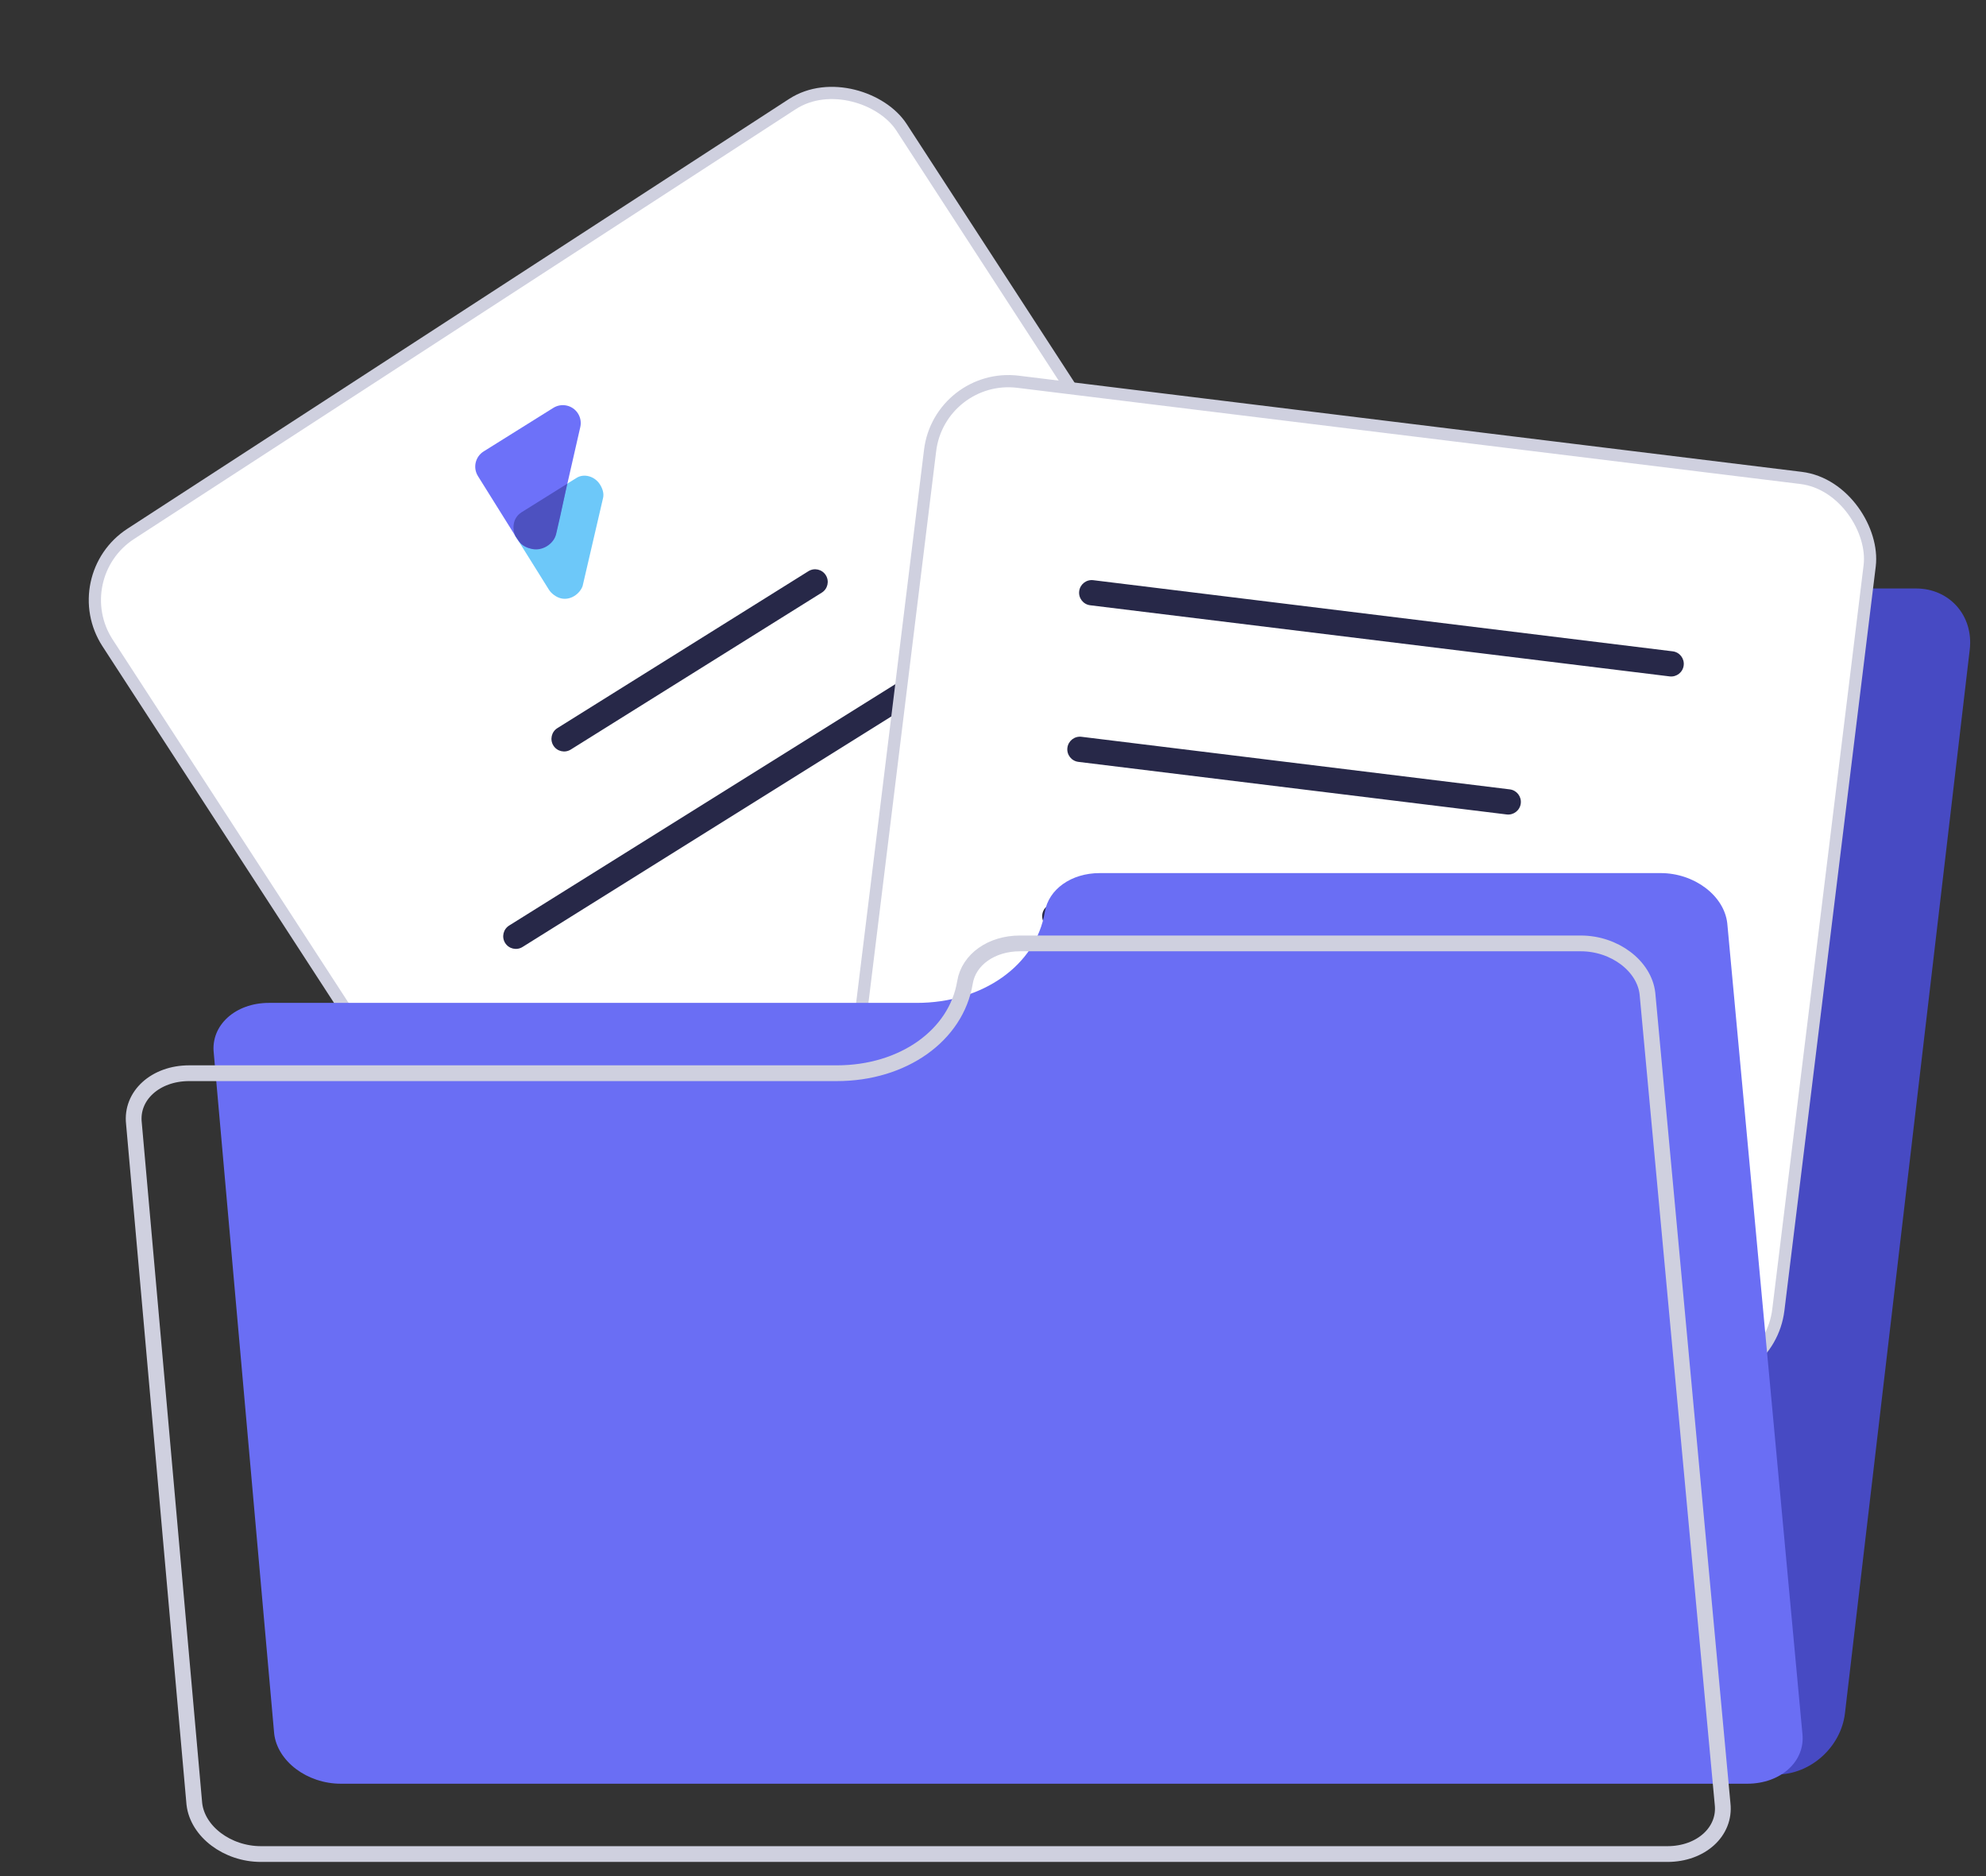 <svg xmlns="http://www.w3.org/2000/svg" width="126" height="119" viewBox="0 0 126 119">
    <rect x="0" y="0" width="126" height="119" fill="#333333" stroke="none"/>
    <g fill="none" fill-rule="evenodd">
        <g>
            <g>
                <g>
                    <g>
                        <path fill="#474AC3" fill-rule="nonzero" d="M80.857 40.335c.61-1.76 2.318-3.008 4.117-3.008h35.587c2.132 0 3.66 1.735 3.407 3.88l-7.917 67.469c-.253 2.14-2.185 3.879-4.317 3.879h-89.23c-2.133 0-3.661-1.735-3.408-3.88l6.74-57.433c.254-2.14 2.186-3.879 4.318-3.879h41.088c4.201 0 8.188-2.913 9.615-7.028z" transform="translate(-391 -5101) translate(282 5031) translate(110 70)"/>
                        <g>
                            <g transform="translate(-391 -5101) translate(282 5031) translate(110 70) translate(.043 .403) rotate(-27 63.653 14.927)">
                                <rect width="60.058" height="57.556" x="2.856" y="3.06" fill="#FFF" stroke="#CFD0DF" stroke-width=".775" rx="5.005" transform="rotate(-6 32.885 31.838)"/>
                                <path fill="#272848" fill-rule="nonzero" d="M23.543 28.28l18.782-.001c.442 0 .8.358.8.8v.001c0 .443-.358.801-.8.801l-18.782.002c-.442 0-.801-.359-.801-.801 0-.443.359-.802.801-.802z" transform="rotate(-5 32.934 29.08)"/>
                                <path fill="#272848" fill-rule="nonzero" d="M15.091 37.136l39.712-.001c.442 0 .8.358.8.8 0 .444-.358.802-.8.802l-39.712.002c-.443 0-.801-.359-.801-.801 0-.443.359-.802.801-.802z" transform="rotate(-5 34.947 37.937)"/>
                            </g>
                        </g>
                        <g transform="translate(-391 -5101) translate(282 5031) translate(110 70) rotate(13 -46.544 271.728)">
                            <rect width="60.058" height="57.556" x="2.952" y="3.011" fill="#FFF" stroke="#CFD0DF" stroke-width=".775" rx="5.005" transform="rotate(-6 32.98 31.789)"/>
                            <path fill="#272848" fill-rule="nonzero" d="M12.551 15.034l37.038-.001c.443 0 .801.358.801.8v.001c0 .443-.359.801-.801.801l-37.038.002c-.443 0-.801-.359-.801-.801 0-.443.359-.802.801-.802z" transform="rotate(-6 31.07 15.835)"/>
                            <path fill="#272848" fill-rule="nonzero" d="M14.884 35.55h37.038c.442 0 .8.358.8.8 0 .443-.358.802-.801.802l-37.038.002c-.442 0-.8-.359-.8-.801 0-.443.358-.802.8-.802z" transform="rotate(-6 33.402 36.352)"/>
                            <path fill="#272848" fill-rule="nonzero" d="M14.083 25.386l27.378-.001c.442 0 .801.359.801.801 0 .443-.36.802-.802.802l-27.377.001c-.443 0-.801-.359-.801-.801 0-.443.359-.802.801-.802z" transform="rotate(-6 27.772 26.187)"/>
                        </g>
                        <path fill="#6A6EF4" fill-rule="nonzero" d="M65.287 57.848c.239-1.446 1.682-2.468 3.484-2.468h35.588c2.132 0 4.025 1.425 4.226 3.182l4.766 51.396c.2 1.758-1.366 3.183-3.502 3.183H20.62c-2.132 0-4.026-1.425-4.226-3.183l-3.832-43.162c-.2-1.757 1.366-3.183 3.502-3.183H57.15c4.201.004 7.577-2.388 8.136-5.765z" transform="translate(-391 -5101) translate(282 5031) translate(110 70)"/>
                        <path stroke="#CFD0DF" d="M60.223 62.309h0c.24-1.446 1.683-2.469 3.485-2.469h35.587c2.133 0 4.026 1.425 4.226 3.183l4.767 51.396c.2 1.757-1.366 3.183-3.502 3.183h-89.23c-2.133 0-4.026-1.426-4.226-3.183L7.497 71.257c-.2-1.758 1.367-3.183 3.502-3.183h41.089c4.201.003 7.577-2.388 8.135-5.765z" transform="translate(-391 -5101) translate(282 5031) translate(110 70)"/>
                    </g>
                    <g fill-rule="nonzero">
                        <g>
                            <g>
                                <path fill="#6DC8F9" d="M1.132 4.547h4.093c.569-.015 1.058.519 1.058 1.144 0 .3-.071.611-.283.824l-4.068 4.057c-.413.32-1.13.376-1.572-.066C.148 10.294 0 9.93 0 9.63V5.68c0-.625.507-1.132 1.132-1.132z" transform="translate(-391 -5101) translate(282 5031) translate(110 70) rotate(-32 65.339 -35.464)"/>
                                <path fill="#6D71F9" d="M1.137 0h5.212c.628 0 1.137.509 1.137 1.137 0 .301-.12.59-.333.803L2.19 6.927c-.444.444-1.385.29-1.829-.155C.147 6.56 0 6.224 0 5.922V1.137C0 .509.509 0 1.137 0z" transform="translate(-391 -5101) translate(282 5031) translate(110 70) rotate(-32 65.339 -35.464)"/>
                                <path fill="#4D51C0" d="M4.547 4.547c-1.18 1.225-1.94 2-2.281 2.328-.512.491-1.359.444-1.803 0-.213-.213-.437-.522-.437-.824L0 5.68c0-.4.355-1.127 1.132-1.132.518-.003 1.656-.003 3.415 0z" transform="translate(-391 -5101) translate(282 5031) translate(110 70) rotate(-32 65.339 -35.464)"/>
                            </g>
                        </g>
                    </g>
                </g>
            </g>
        </g>
    </g>
</svg>
